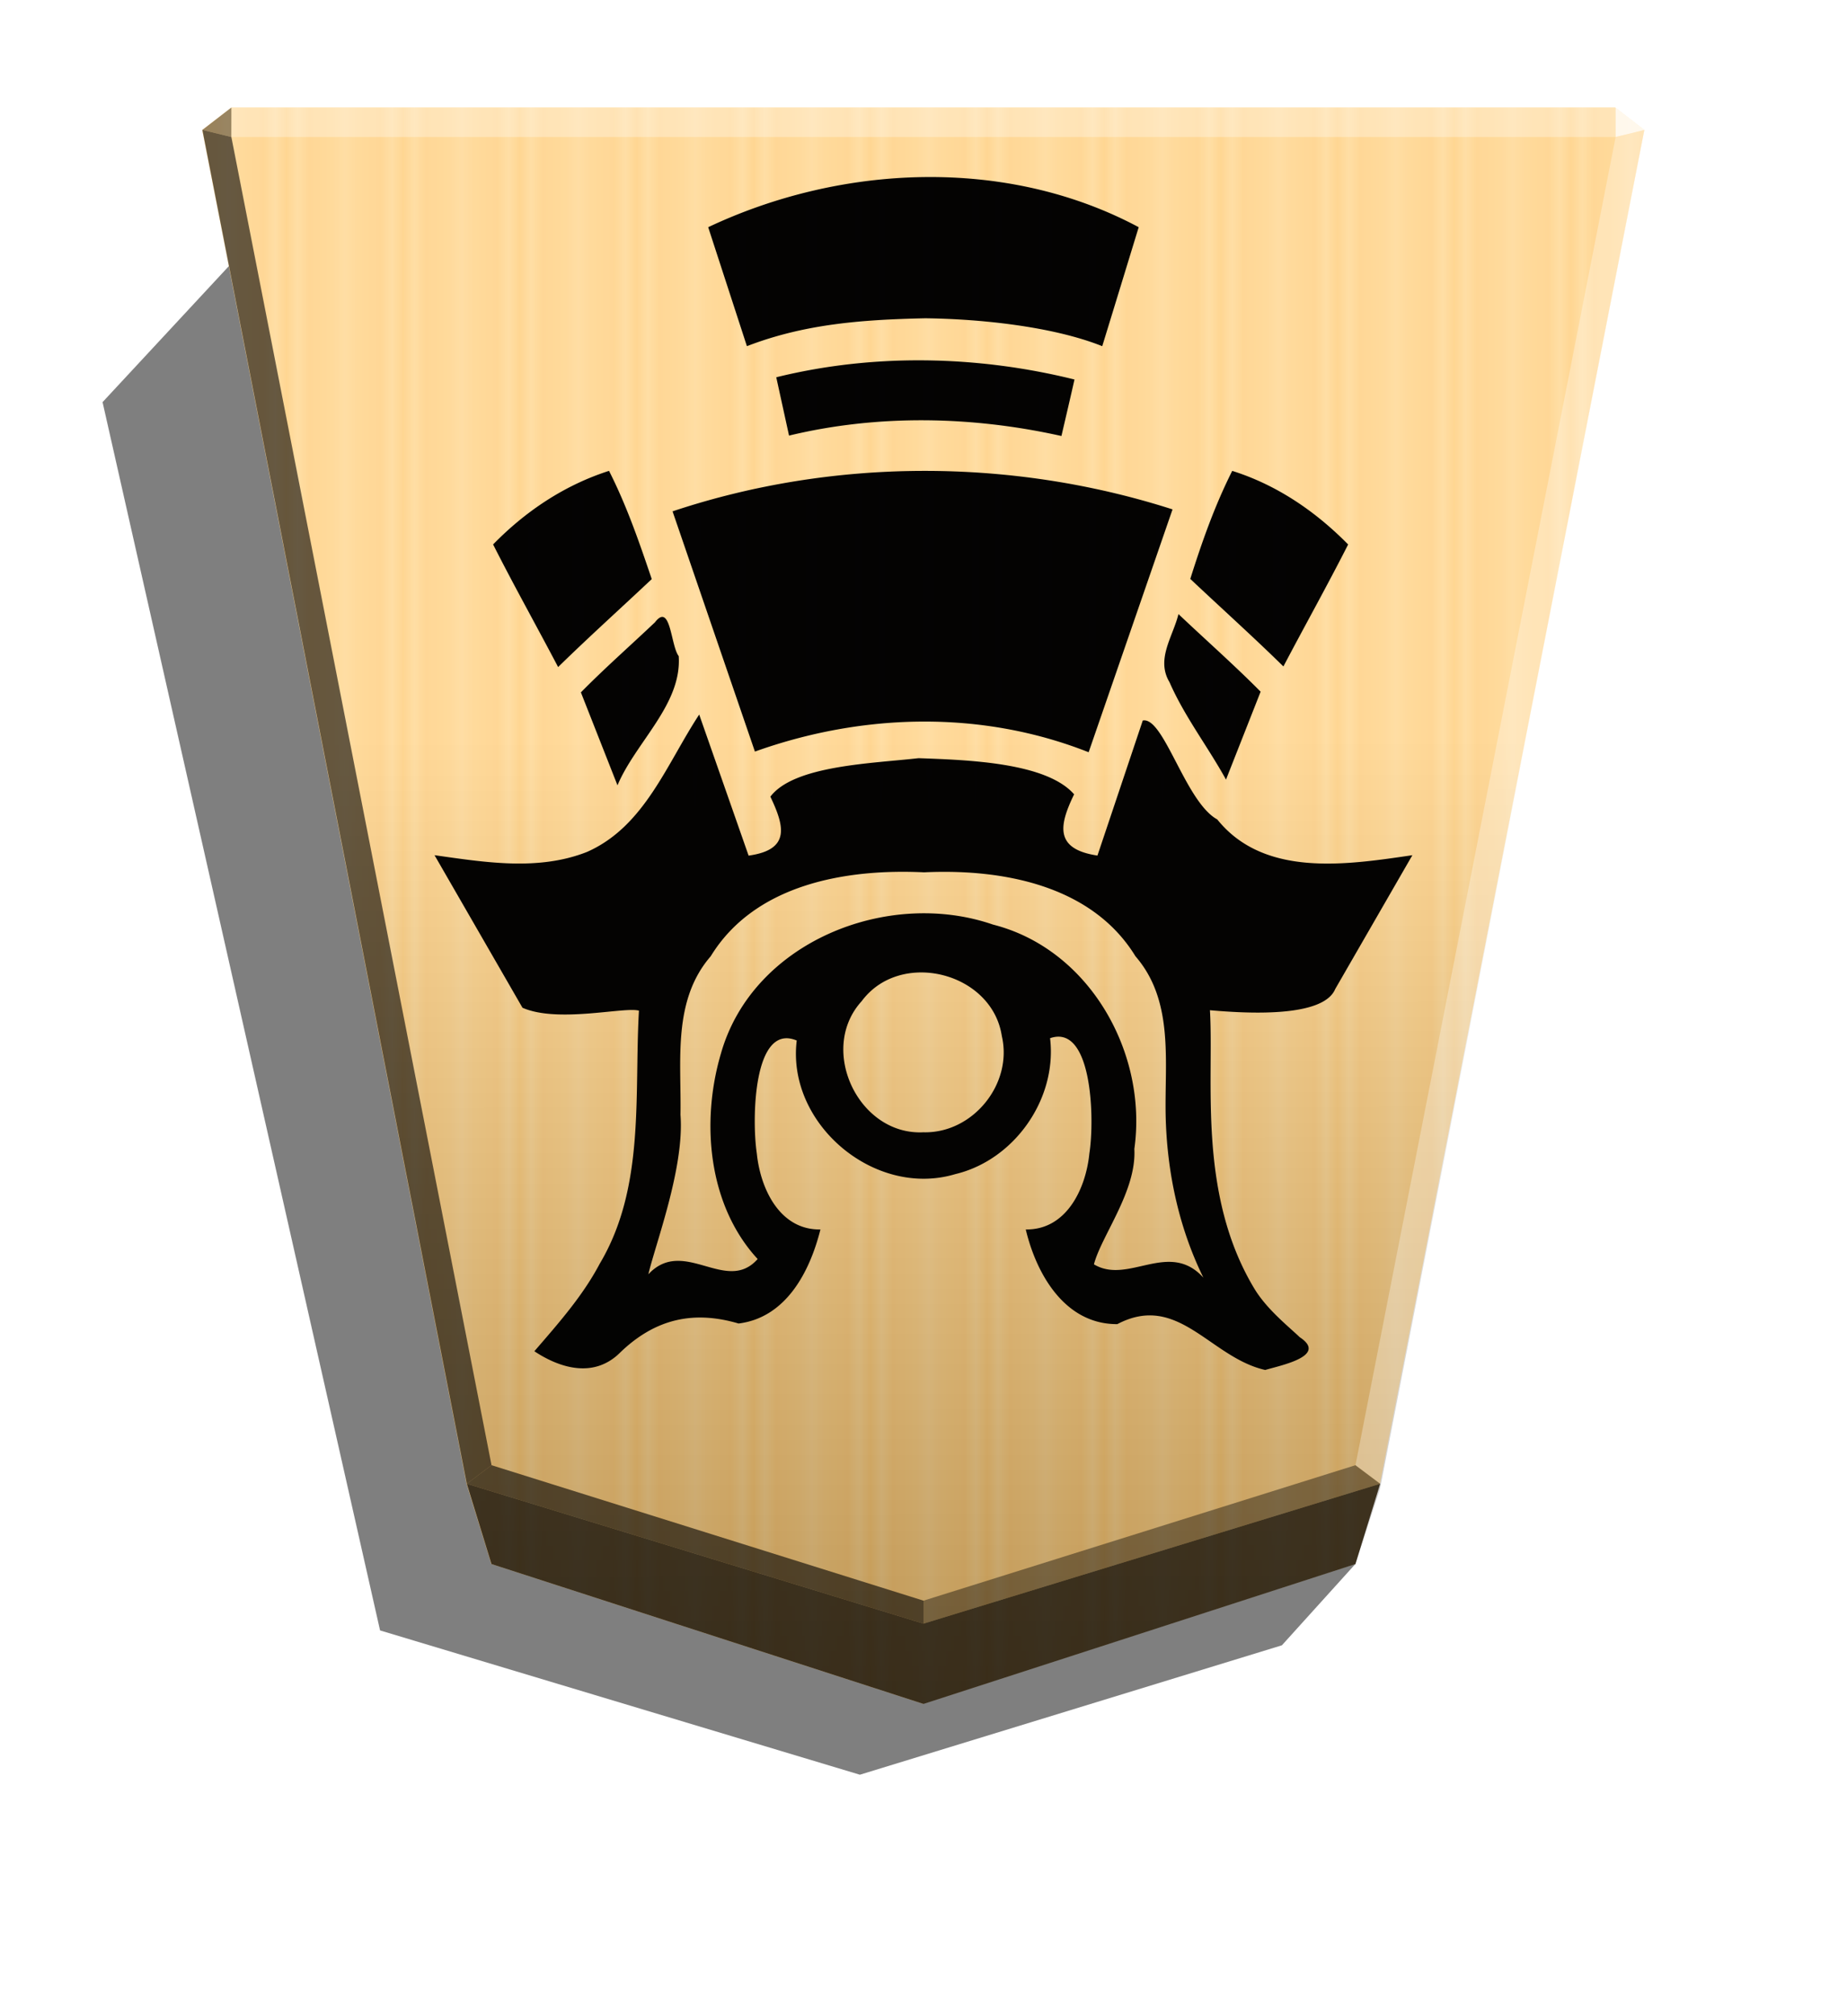 <svg xmlns="http://www.w3.org/2000/svg" width="498.898" height="544.252" viewBox="0 0 1320 1440">
    <defs>
        <linearGradient id="1_GOLD_svg__a" x1="-1430.769" x2="-1409.955" y1="-77.47" y2="-77.47" gradientUnits="userSpaceOnUse" spreadMethod="reflect">
            <stop offset="0" stop-color="#ffd285"/>
            <stop offset=".232" stop-color="#ffcd79"/>
            <stop offset=".616" stop-color="#ffca73"/>
            <stop offset=".808" stop-color="#ffd386"/>
            <stop offset="1" stop-color="#ffc86e"/>
        </linearGradient>
        <linearGradient id="1_GOLD_svg__b" x1="-905.02" x2="-904.556" y1="-384.47" y2="184.159" gradientUnits="userSpaceOnUse">
            <stop offset="0"/>
            <stop offset=".603" stop-color="#fff"/>
        </linearGradient>
        <filter id="1_GOLD_svg__c" width="1.082" height="1.068" x="-.041" y="-.034" color-interpolation-filters="sRGB">
            <feGaussianBlur in="SourceGraphic" result="blur" stdDeviation="6"/>
            <feDiffuseLighting in="blur" lighting-color="#fff" result="diffuse" surfaceScale="4">
                <feDistantLight azimuth="235" elevation="45"/>
            </feDiffuseLighting>
            <feSpecularLighting in="blur" lighting-color="#fff" result="specular" specularExponent="25" surfaceScale="4">
                <feDistantLight azimuth="280" elevation="45"/>
            </feSpecularLighting>
            <feComposite in="diffuse" in2="SourceGraphic" k1="1.4" operator="arithmetic" result="lit"/>
            <feComposite in="lit" in2="specular" k2="1" k3="1" operator="arithmetic" result="shaded"/>
            <feComposite in="shaded" in2="SourceGraphic" operator="in"/>
        </filter>
    </defs>
    <path d="m968.624 1117.058-52.496 58.046-301.599 92.427-342.906-103.058L73.297 287.212l92.022-99.032z" opacity=".5"/>
    <path fill="url(#1_GOLD_svg__a)" d="m-1220.686-340.838-153.963 49.823-8.809 28.459-94.245 482.361 10.349 7.986h493.336l10.348-7.986-94.244-482.361-8.809-28.459z" transform="translate(-1787.64 533.54)scale(-2.005)"/>
    <path fill="url(#1_GOLD_svg__b)" d="m-905.02-384.47-153.963 49.823-8.809 26.778-94.245 484.042 10.349 7.986h493.336l10.349-7.986-94.244-482.219-8.809-28.601z" opacity=".25" style="mix-blend-mode:overlay" transform="translate(-1154.688 446.054)scale(-2.005)"/>
    <path d="m165.355 97.854.043-21.064-20.75 16.013zm821.025 961.863-17.664-13.248L660 1143.218v16.402z" opacity=".4"/>
    <path d="m333.62 1059.717 17.664-13.248L660 1143.218v16.402z" opacity=".6"/>
    <path d="m333.62 1059.717 17.664-13.248L165.355 97.854l-20.707-5.052z" opacity=".6"/>
    <g fill="#fff">
        <path d="m986.38 1059.717-17.664-13.248 185.93-948.615 20.707-5.052z" opacity=".3"/>
        <path d="m1154.646 97.854-.043-21.064 20.75 16.013z" opacity=".8"/>
        <path d="M1154.646 97.854H165.355l.043-21.064h989.205z" opacity=".3"/>
    </g>
    <path d="m351.283 1117.065-17.663-57.348L660 1159.62l326.38-99.903-17.663 57.348L660 1216.968z" opacity=".7"/>
    <path d="M904.277 978.436c10.508-3.172 45.09-9.873 24.61-23.385-8.522-8.13-23.614-19.998-32.562-34.901-40.535-67.491-28.697-148.278-31.608-198.63 24.78 2.159 80.796 5.788 89.53-15.141l55.141-95.581c-46.936 6.87-105.909 16.134-139.454-25.559-22.753-12.377-38.221-73.67-53.234-70.638l-32.38 96.454c-30.917-4.635-27.388-21.664-16.677-43.744-19.89-22.746-75.805-24.536-111.183-25.815-33.323 3.825-88.972 5.139-105.89 27.489 9.942 20.922 14.648 37.93-15.56 42.109L499.7 510.349c-23.28 35.297-39.095 80.09-80.31 98.164-34.894 13.673-72.843 7.326-108.843 2.286l62.851 108.944c25.41 11.16 72.894-.864 83.23 2.082-3.444 60.702 4.56 126.12-28.068 180.836-12.222 23.132-29.691 42.74-46.662 62.424 19.04 12.616 43.222 19.337 61.705.534 25.125-24 52.454-29.689 84.234-20.348 34.104-4.22 50.994-37.245 58.51-67.18-28.961.534-42.91-28.914-45.485-54.325-3.655-24.28-2.54-93.635 28.535-80.61-7.303 59.6 55.74 112.643 113.282 95.433 42.361-10.09 72.975-53.834 67.781-97.087 30.097-10.475 31.964 57.56 28.089 82.264-2.54 25.45-16.515 54.789-45.465 54.325 7.608 32.114 28.089 67.83 65.438 67.628 43.599-22.898 66.34 23.915 105.78 32.75zm-44.247-65.92c-24.64-27.193-53.701 5.283-78.22-9.51 5.378-20.576 30.554-52.327 28.88-82.449 9.637-68.446-32.034-142.72-101.022-160.2-75.268-26.006-171.948 12.335-194.488 92.276-14.333 48.644-9.23 108.106 26.302 146.586-22.53 25.454-52.799-16.198-78.117 10.886 5.174-22.004 25.897-76.37 22.956-113.914.711-38.562-5.885-81.491 21.608-113.208 31.598-51.59 96.813-62.648 152.53-59.956 55.284-2.611 119.744 8.88 151.024 59.954 27.54 31.723 20.846 74.641 21.565 113.193.813 40.096 9.23 80.235 26.983 116.347zM659.952 808.69c-46.48 2.387-75.531-59.312-44.136-93.631 27.53-37.175 93.182-20.839 100.15 24.876 8.014 34.306-20.784 69.684-56.024 68.757zm-218.653-247.8c12.985-30.875 46.083-57.741 43.76-92.275-5.775-7.48-5.681-38.809-16.99-24.145-17.62 16.698-35.888 32.723-52.92 50.04a358209 358209 0 0 1 26.15 66.377zm434.872-4.043 24.76-62.837c-18.938-19.119-39.176-36.918-58.713-55.426-3.96 16.157-16.281 32.202-6.39 48.666 10.751 24.572 27.479 46.14 40.382 69.597zm-98.132-19.63 59.94-173.405c-115.127-36.914-242.536-36.87-357.326 1.397l58.865 171.58c76.991-27.523 161.914-29.775 238.527.483zM398.871 476.43c21.859-21.395 44.642-41.861 66.918-62.837-9.128-26.889-17.813-52.212-30.533-77.3-31.75 10.16-59.625 28.775-82.844 52.559 14.912 29.493 31.09 58.314 46.459 87.578m518.343-.432c15.296-29.11 31.375-57.807 46.266-87.13-23.31-23.655-50.993-42.557-82.845-52.56-12.567 25.014-21.496 50.323-29.975 77.158 22.144 20.891 44.846 41.209 66.554 62.532m-158.64-164.602c3.141-13.447 6.288-26.898 9.331-40.344-69.313-17.199-143.668-18.733-213.135-1.6l9.129 41.66c63.632-15.316 130.941-13.934 194.636.28zm29.163-64.153c8.725-28.32 17.376-56.649 26.06-84.976-94.379-50.43-212.305-45.046-307.677 0l27.672 84.976c40.656-15.647 80.897-18.934 127.492-19.922 38.282.432 90.665 5.647 126.45 19.922z" enable-background="accumulate" filter="url(#1_GOLD_svg__c)" opacity=".99" overflow="visible"/>
</svg>
